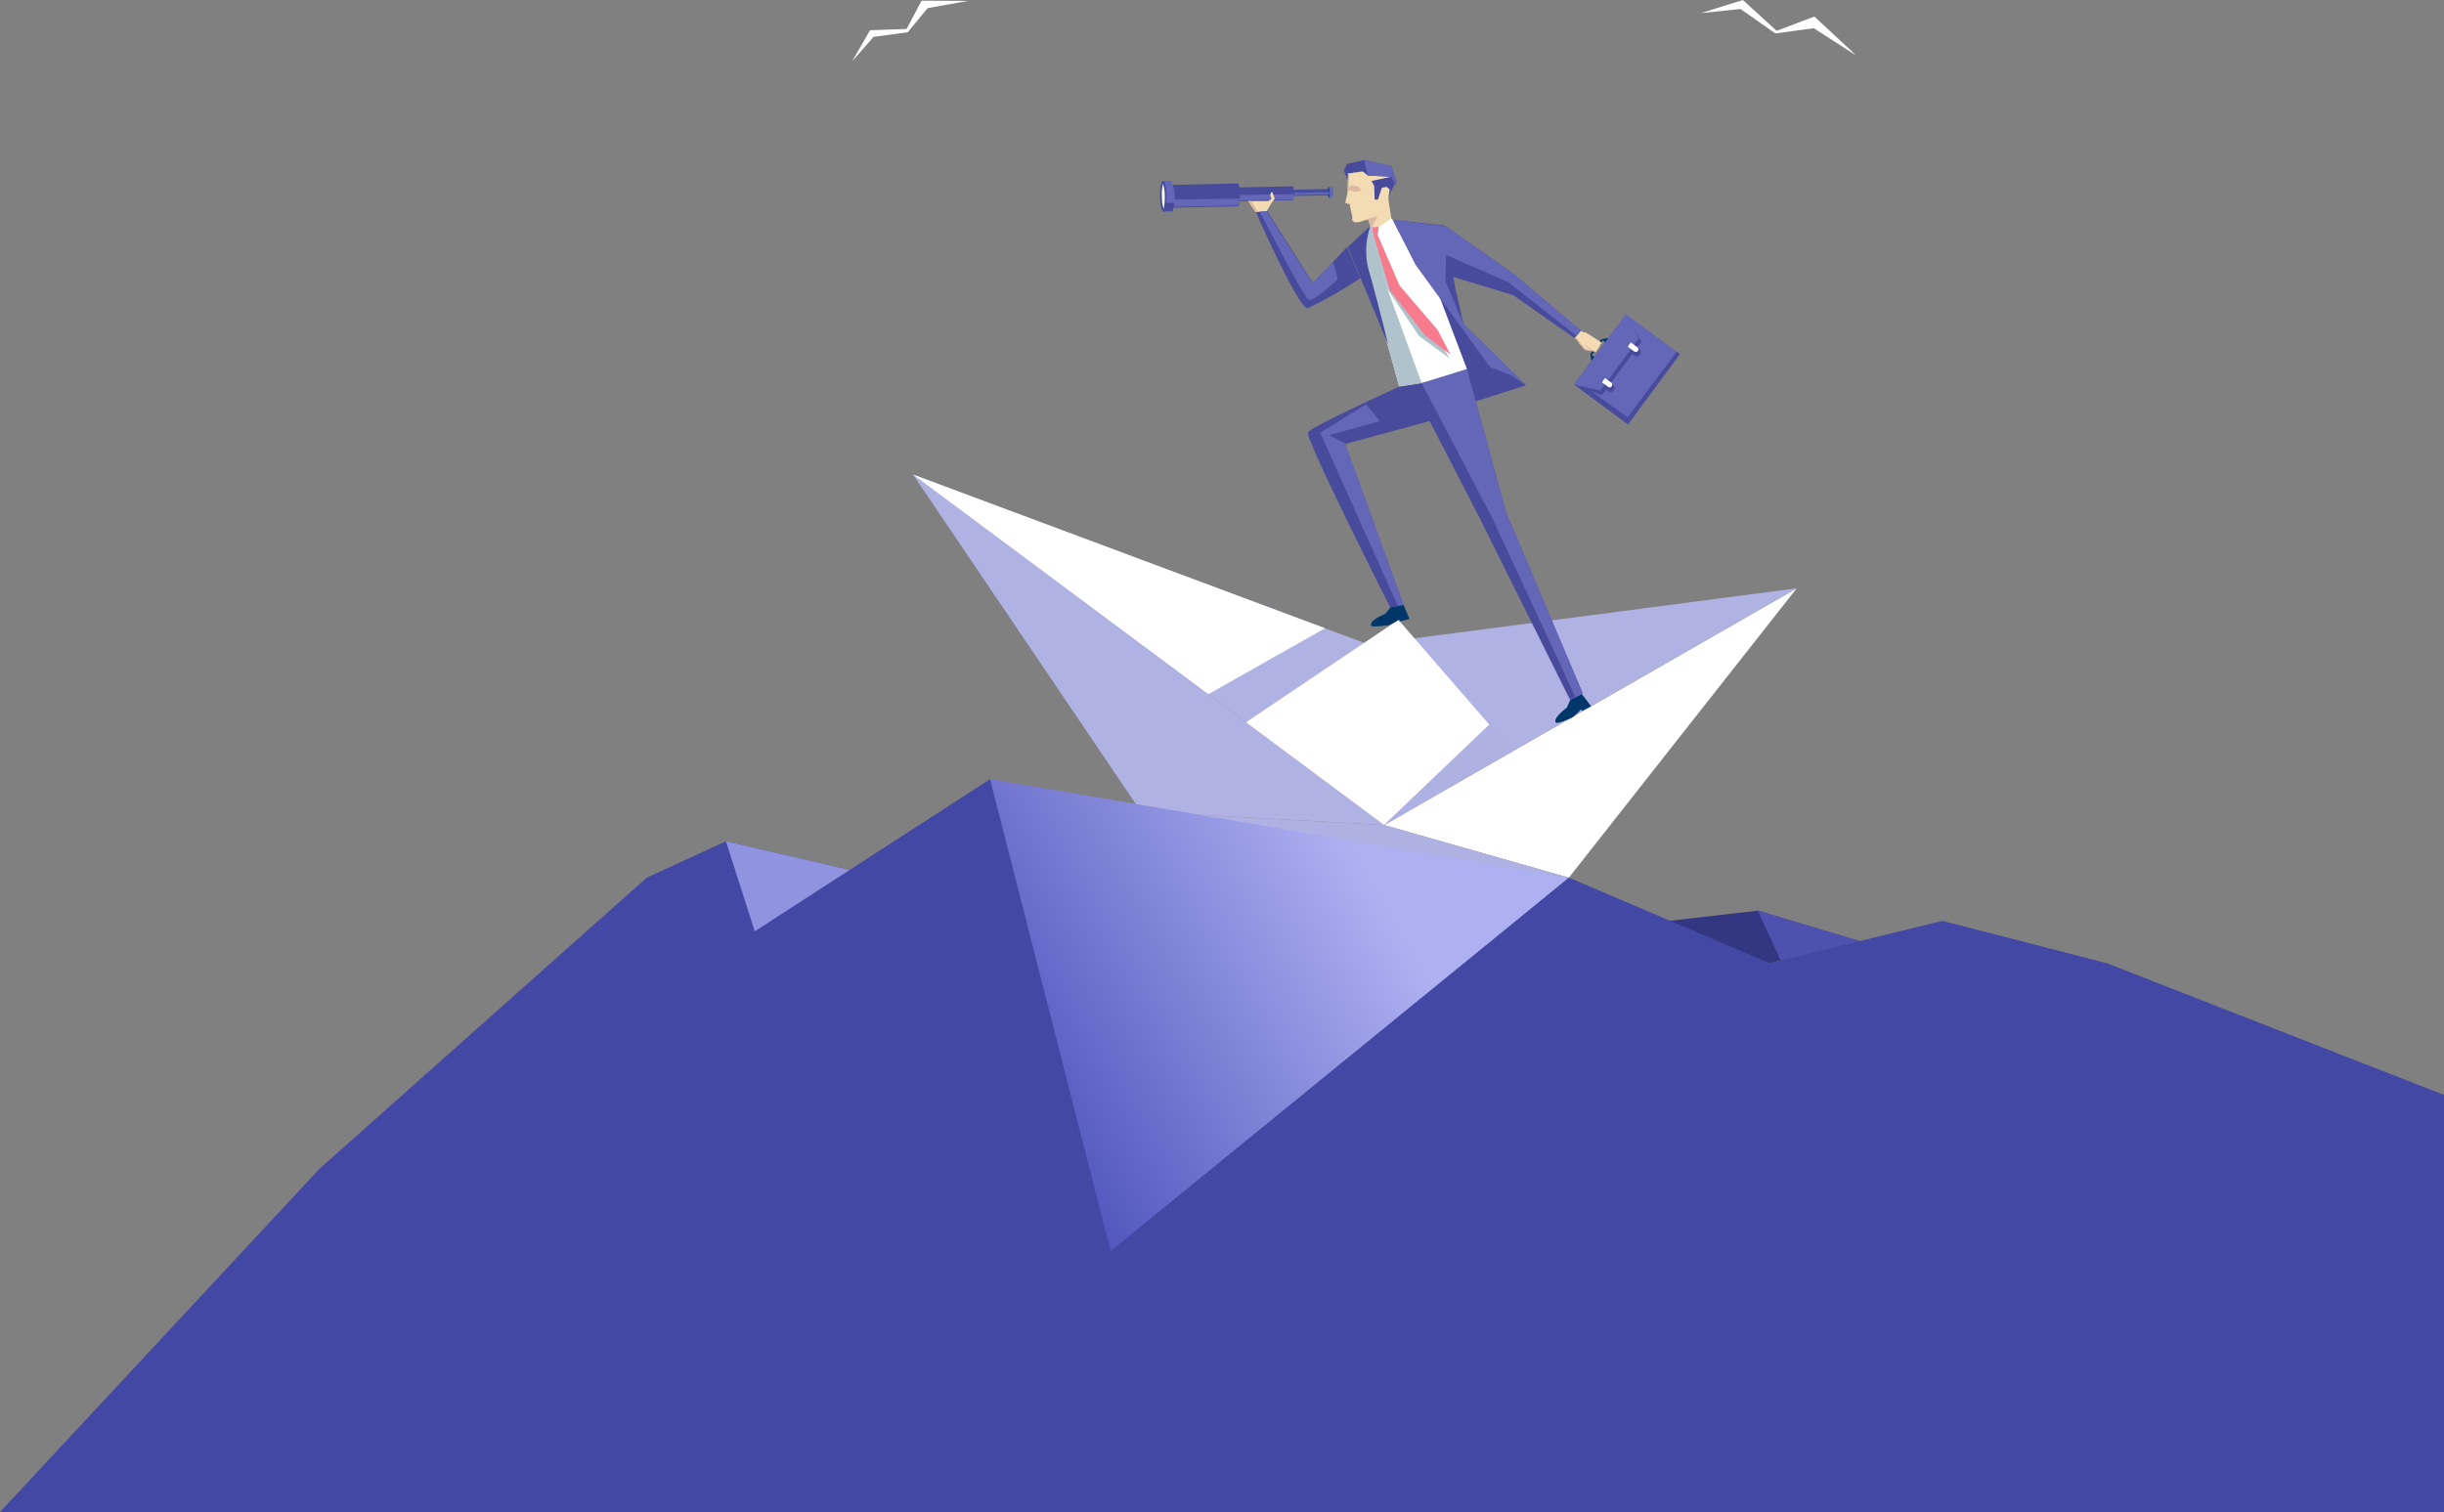 <svg width="947" height="586" viewBox="0 0 947 586" fill="none" xmlns="http://www.w3.org/2000/svg">
<rect x="0" y="0" width="947" height="586" fill="#808080" stroke="none"/>
<path d="M536.328 319.76L696.188 228.008L607.903 340.155L536.328 319.76Z" fill="white"/>
<path d="M536.328 319.76L442.119 314.584L532.836 328.608L607.903 340.155L536.328 319.76Z" fill="#AFB1E3"/>
<path d="M536.328 319.76L353.748 183.902L442.119 314.584L536.328 319.76Z" fill="#AFB2E3"/>
<path d="M547.469 247.474L696.188 228.008L536.328 319.76L547.469 247.474Z" fill="#AFB2E3"/>
<path d="M353.748 183.902L528.592 249.155L536.328 319.76L353.748 183.902Z" fill="#AFB2E3"/>
<path d="M482.792 279.945L541.855 240.218L577.09 280.874L536.328 319.76L482.792 279.945Z" fill="white"/>
<path d="M577.089 280.875L586.682 290.872L536.328 319.76L577.089 280.875Z" fill="#AFB1E3"/>
<path d="M513.428 243.492L468.202 269.062L353.748 183.902L513.428 243.492Z" fill="white"/>
<path d="M528.99 81.975L531.024 87.549L530.979 91.354L540.175 89.054L539.291 85.691L537.876 76.755L528.99 81.975Z" fill="#F3DCB3"/>
<path d="M539.158 69.632L537.478 79.719L533.72 83.789L526.603 86.089L524.79 86.178L523.906 85.293L524.039 84.275L522.934 79.144L521.253 78.613L522.182 74.543L522.314 67.243L526.558 64.279L537.169 65.031L539.158 69.632Z" fill="#F3DCB3"/>
<path d="M591.325 149.307L571.828 155.545L557.195 113.296L567.054 125.595L585.135 144.971L591.325 149.307Z" fill="#484B9B"/>
<path d="M538.893 235.264L536.815 237.874C536.815 237.874 530.847 240.174 531.244 242.298C531.244 243.271 536.196 242.519 538.096 242.298C539.504 241.705 540.851 240.979 542.12 240.13L542.385 240.838L546.143 239.909L543.844 234.468L538.893 235.264Z" fill="#00376A"/>
<path d="M608.478 271.186L607.152 274.238C607.152 274.238 601.935 277.999 602.73 279.901C603.172 280.83 607.594 278.883 609.274 278.043C610.5 277.115 611.625 276.063 612.633 274.902L613.076 275.522L616.524 273.707L612.899 268.974L608.478 271.186Z" fill="#00376A"/>
<path d="M568.424 143.069L550.873 148.511L542.164 149.793L527.487 96.883L531.023 87.549L532.084 88.567L534.118 88.08L539.114 84.673L539.645 85.16L547.071 86.709L568.424 143.069Z" fill="white"/>
<path d="M553.968 163.198L573.73 201.554L608.345 271.186L613.296 268.797L583.544 198.546L568.424 143.069L556.399 147.493L542.164 149.838C542.164 149.838 508.123 165.322 506.797 167.533C505.471 169.746 538.716 235.441 538.716 235.441L543.844 234.468L521.209 172.09L553.968 163.198Z" fill="#484B9B"/>
<path d="M533.676 90.956L534.251 87.992L531.598 88.08L532.041 91.265L537.655 112.102L549.812 130.196L561.705 138.911L554.764 127.321L538.318 110.2L533.676 90.956Z" fill="#B0C2CC"/>
<path d="M533.765 90.912L534.251 87.992L531.599 88.08L532.217 91.265L538.583 112.5L552.244 130.063L562.058 137.451L557.019 127.851L542.253 110.598L533.765 90.912Z" fill="#F77B8C"/>
<path d="M542.164 149.793L550.873 148.511L537.655 112.102L532.085 90.646L531.598 88.08L531.023 87.549L529.697 89.938L527.884 97.99L542.164 149.793Z" fill="#B0C2CC"/>
<path d="M567.054 125.595L563.915 111.792L559.716 87.417L539.645 85.16L548.574 102.591L577.354 142.273L585.755 145.547L591.325 149.307L567.054 125.595Z" fill="#484B9B"/>
<path d="M531.023 87.549L522.182 95.734L537.875 133.514C537.875 133.514 534.428 119.18 531.023 106.97C528.805 100.687 528.805 93.833 531.023 87.549Z" fill="#484B9B"/>
<path d="M559.715 87.417L586.55 106.174L612.545 128.205L610.202 131.125L586.285 114.358L561.572 106.882L559.715 87.417Z" fill="#484B9B"/>
<path d="M531.421 70.119L532.483 72.066L532.659 77.33L533.897 77.375L535.444 72.773L537.346 72.42L538.539 73.481L538.053 76.225L540.529 70.96L539.246 68.482L531.421 70.119Z" fill="#484B9B"/>
<path d="M630.804 164.481L650.918 137.23L630.052 121.79L623.597 130.505L609.937 149.042L630.804 164.481Z" fill="#6467B8"/>
<path d="M620.503 131.479L616.17 137.318L616.656 139.929L617.85 138.335L616.744 137.628L620.989 131.877L622.006 132.673L623.332 130.903L620.503 131.479Z" fill="#00376A"/>
<path d="M609.937 149.042L629.831 122.145L636.064 132.364L634.384 134.62L635.18 135.195C635.514 135.457 635.733 135.839 635.791 136.261C635.849 136.681 635.74 137.109 635.489 137.451C635.332 137.664 635.124 137.836 634.886 137.952C634.647 138.068 634.384 138.124 634.119 138.114C633.805 138.079 633.503 137.973 633.235 137.805L632.483 137.23L624.172 148.467L624.924 149.042C625.097 149.165 625.245 149.321 625.356 149.502C625.469 149.683 625.544 149.884 625.577 150.095C625.61 150.306 625.6 150.52 625.549 150.727C625.497 150.933 625.405 151.128 625.277 151.298C625.115 151.503 624.906 151.667 624.667 151.775C624.429 151.883 624.168 151.931 623.906 151.917C623.588 151.902 623.281 151.795 623.022 151.608L622.271 151.032L620.679 153.156L609.937 149.042Z" fill="#484B9B"/>
<path d="M630.052 121.79L635.003 131.169L620.061 151.387L609.937 149.042L630.052 121.79Z" fill="#6467B8"/>
<path d="M634.649 135.991C634.806 135.774 634.872 135.503 634.83 135.238C634.789 134.972 634.644 134.734 634.428 134.576L631.909 132.718L630.715 134.355L633.235 136.213C633.456 136.359 633.723 136.418 633.985 136.377C634.247 136.336 634.484 136.198 634.649 135.991Z" fill="white"/>
<path d="M624.437 149.793C624.611 149.599 624.708 149.347 624.708 149.085C624.708 148.825 624.611 148.573 624.437 148.378L621.918 146.52L620.724 148.156L623.244 150.014C623.438 150.119 623.662 150.153 623.879 150.113C624.096 150.073 624.293 149.96 624.437 149.793Z" fill="white"/>
<path d="M650.918 137.23L649.681 136.345L630.626 161.738L616.656 151.608L609.937 149.042L630.804 164.481L650.918 137.23Z" fill="#484B9B"/>
<path d="M528.017 66.447L522.314 67.244L522.27 70.031L520.678 66.049L521.961 63.528L528.548 62.023L539.069 64.28L541.324 70.65L539.688 72.773L540.528 70.96L539.246 68.482L530.05 68.04L528.017 66.447Z" fill="#484B9B"/>
<path d="M610.158 131.036L610.954 131.611L611.838 132.939L614.181 135.637L617.629 136.168L615.949 135.062L615.065 134.619L614.357 133.956C614.357 133.956 618.115 136.566 618.293 136.522C618.529 136.317 618.685 136.035 618.735 135.726C619.101 135.491 619.37 135.129 619.486 134.708C619.486 134.708 620.061 134 619.972 133.735C619.883 133.469 620.768 133.027 620.635 132.85C620.503 132.673 614.712 129.001 614.712 129.001L613.297 128.647L612.545 128.205L610.158 131.036Z" fill="#F3DCB3"/>
<path d="M568.424 143.069L550.873 148.511L578.017 200.315L610.423 270.169L613.296 268.797L583.544 198.546L568.424 143.069Z" fill="#6467B8"/>
<path d="M521.209 171.869L514.976 168.64L534.649 163.243L529.344 156.651L511.571 167.711L541.59 234.689L543.844 234.247L521.209 171.869Z" fill="#6467B8"/>
<path d="M610.158 131.036L610.644 130.505L611.219 131.213L614.181 135.195L616.922 135.681L617.629 136.168L614.225 135.637L611.838 132.939L610.954 131.611L610.158 131.036Z" fill="#DDB9A2"/>
<path d="M618.292 136.522L613.518 133.116L614.357 133.956C614.357 133.956 617.938 136.566 618.292 136.522Z" fill="#DDB9A2"/>
<path d="M528.547 62.023L539.069 64.28L541.324 70.65L539.688 72.773L540.528 70.96L539.246 68.482L530.051 68.04L528.547 62.023Z" fill="#6467B8"/>
<path d="M577.355 142.273L556.311 113.208L548.575 102.591L539.645 85.16L560.113 87.682L586.55 106.174L612.545 128.205L610.909 130.151L584.207 109.226L560.334 98.83L560.069 108.916L567.054 125.595L591.325 149.307L585.755 145.547L577.355 142.273Z" fill="#6467B8"/>
<path d="M533.809 83.789L531.598 88.081L531.023 87.549L530.007 84.851L533.809 83.789Z" fill="#DDB9A2"/>
<path d="M522.668 72.729L522.756 67.376L528.018 66.447L522.314 67.244L522.182 74.543L522.713 73.747L524.923 74.322L527.576 74.012L526.515 72.42L523.818 71.712L522.668 72.729Z" fill="#DDB9A2"/>
<path d="M522.933 79.144L521.253 78.657L523.64 78.834L522.933 79.144Z" fill="#DDB9A2"/>
<path d="M494.182 73.683L515.354 73.225L515.406 75.657L494.235 76.116L494.182 73.683Z" fill="#484B9B"/>
<path d="M515.55 74.543C515.55 75.693 515.55 76.666 515.064 76.666C514.578 76.666 514.533 75.737 514.489 74.543C514.445 73.348 514.489 72.419 514.975 72.419C515.462 72.419 515.506 73.348 515.55 74.543Z" fill="#204B86"/>
<path d="M514.976 72.419H516.257C516.766 73.774 516.766 75.267 516.257 76.622H515.152C515.397 75.225 515.337 73.791 514.976 72.419Z" fill="#6467B8"/>
<path d="M501.271 75.649L515.064 75.206C515.109 74.972 515.109 74.732 515.064 74.499L501.315 74.764L501.271 75.649Z" fill="#6467B8"/>
<path d="M479.962 72.641L501.138 72.198C501.381 73.974 501.381 75.775 501.138 77.551L480.006 77.993L479.962 72.641Z" fill="#484B9B"/>
<path d="M501.27 77.241C501.27 76.667 501.27 75.959 501.27 75.251L479.917 75.56V77.684L501.27 77.241Z" fill="#6467B8"/>
<path d="M453.967 71.668L479.918 71.093C480.626 73.999 480.626 77.034 479.918 79.941L453.967 80.515V71.668Z" fill="#484B9B"/>
<path d="M480.227 79.631C480.368 78.752 480.457 77.866 480.493 76.976L453.967 77.375V80.162L480.227 79.631Z" fill="#6467B8"/>
<path d="M450.696 70.075H453.923C455.436 73.903 455.592 78.135 454.365 82.063H451.138L450.696 70.075Z" fill="#6467B8"/>
<path d="M454.365 81.754C454.734 80.741 454.972 79.686 455.072 78.613H451.005V81.886L454.365 81.754Z" fill="#484B9B"/>
<path d="M452.066 76.091C452.066 79.409 451.579 82.108 450.873 82.108C450.165 82.108 449.502 79.454 449.458 76.136C449.413 72.817 449.9 70.075 450.652 70.075C451.403 70.075 451.978 72.729 452.066 76.091Z" fill="#484B9B"/>
<path d="M450.873 80.957C450.398 79.38 450.175 77.738 450.209 76.091C450.094 74.456 450.243 72.813 450.651 71.225C451.125 72.802 451.349 74.445 451.315 76.091C451.384 77.726 451.235 79.362 450.873 80.957Z" fill="white"/>
<path d="M521.961 95.733L508.698 109.713L491.015 81.798L486.594 82.108C486.594 82.108 503.305 120.331 506.797 119.445C513.814 116.044 520.594 112.172 527.089 107.855L521.961 95.733Z" fill="#484B9B"/>
<path d="M486.505 82.108L483.632 77.949H491.412L492.738 77.02C492.738 77.02 492.031 75.781 492.252 75.207C492.421 74.85 492.645 74.521 492.915 74.233L493.932 76.976L492.429 79.055L490.749 81.931L486.505 82.108Z" fill="#F3DCB3"/>
<path d="M486.505 82.108L487.301 82.019L484.781 77.905L483.632 77.949L486.505 82.108Z" fill="#DDB9A2"/>
<path d="M516.523 101.396L518.335 108.253C518.335 108.253 509.007 117.101 507.062 116.172C505.117 115.243 488.14 82.019 488.14 82.019L490.749 81.798L508.432 109.713L516.523 101.396Z" fill="#6467B8"/>
<path d="M684.827 373.511L752.511 356.921L816.88 373.511L871.487 455.7L684.827 373.511Z" fill="#4448A5"/>
<path d="M646.542 356.921L681.114 352.939L720.592 364.751L684.827 373.511L646.542 356.921Z" fill="#333681"/>
<path d="M342.076 340.155L281.283 326.042L250.605 340.155L123.895 452.882L6.10352e-05 586H281.283L342.076 340.155Z" fill="url(#paint0_linear)"/>
<path d="M383.63 301.977L427.928 490.347L607.903 340.155L383.63 301.977Z" fill="url(#paint1_linear)"/>
<path d="M607.903 340.155L306.217 586H866.559L607.903 340.155Z" fill="#4448A5"/>
<path d="M607.903 340.155L787.013 586H962.296L889.086 459.926L607.903 340.155Z" fill="#4448A5"/>
<path d="M752.511 356.921L892.605 586H1070L962.296 430.344L816.88 373.511L752.511 356.921Z" fill="#4448A5"/>
<path d="M720.592 364.751L681.113 352.939L689.999 372.227L720.592 364.751Z" fill="#4E52AE"/>
<path d="M281.283 326.042L298.572 380.103L342.076 340.155L281.283 326.042Z" fill="#9093E0"/>
<path d="M250.605 388.021L383.63 301.977L456.158 586H229.487L250.605 388.021Z" fill="url(#paint2_linear)"/>
<path d="M688.408 11.944L703.041 6.415L719.31 21.544L702.776 10.927L687.921 12.962L674.438 3.495L659.053 5.088L675.322 0L688.408 11.944Z" fill="white"/>
<path d="M351.27 11.237L357.106 0.266L375.098 0.354L359.45 3.141L351.713 12.52L338.493 14.29L330.229 23.712L337.12 11.723L351.27 11.237Z" fill="white"/>
<defs>
<linearGradient id="paint0_linear" x1="-595.469" y1="8052.08" x2="868.065" y2="9059.94" gradientUnits="userSpaceOnUse">
<stop stop-color="#4448A5"/>
<stop offset="1" stop-color="#232780"/>
</linearGradient>
<linearGradient id="paint1_linear" x1="228.895" y1="500.433" x2="523.744" y2="326.881" gradientUnits="userSpaceOnUse">
<stop stop-color="#4448A5"/>
<stop offset="0.52" stop-color="#5055BD"/>
<stop offset="1" stop-color="#AEB1F1"/>
</linearGradient>
<linearGradient id="paint2_linear" x1="-5632.94" y1="16351.1" x2="3508.74" y2="24924.8" gradientUnits="userSpaceOnUse">
<stop stop-color="#4448A5"/>
<stop offset="1" stop-color="#2B5185"/>
</linearGradient>
</defs>
</svg>
